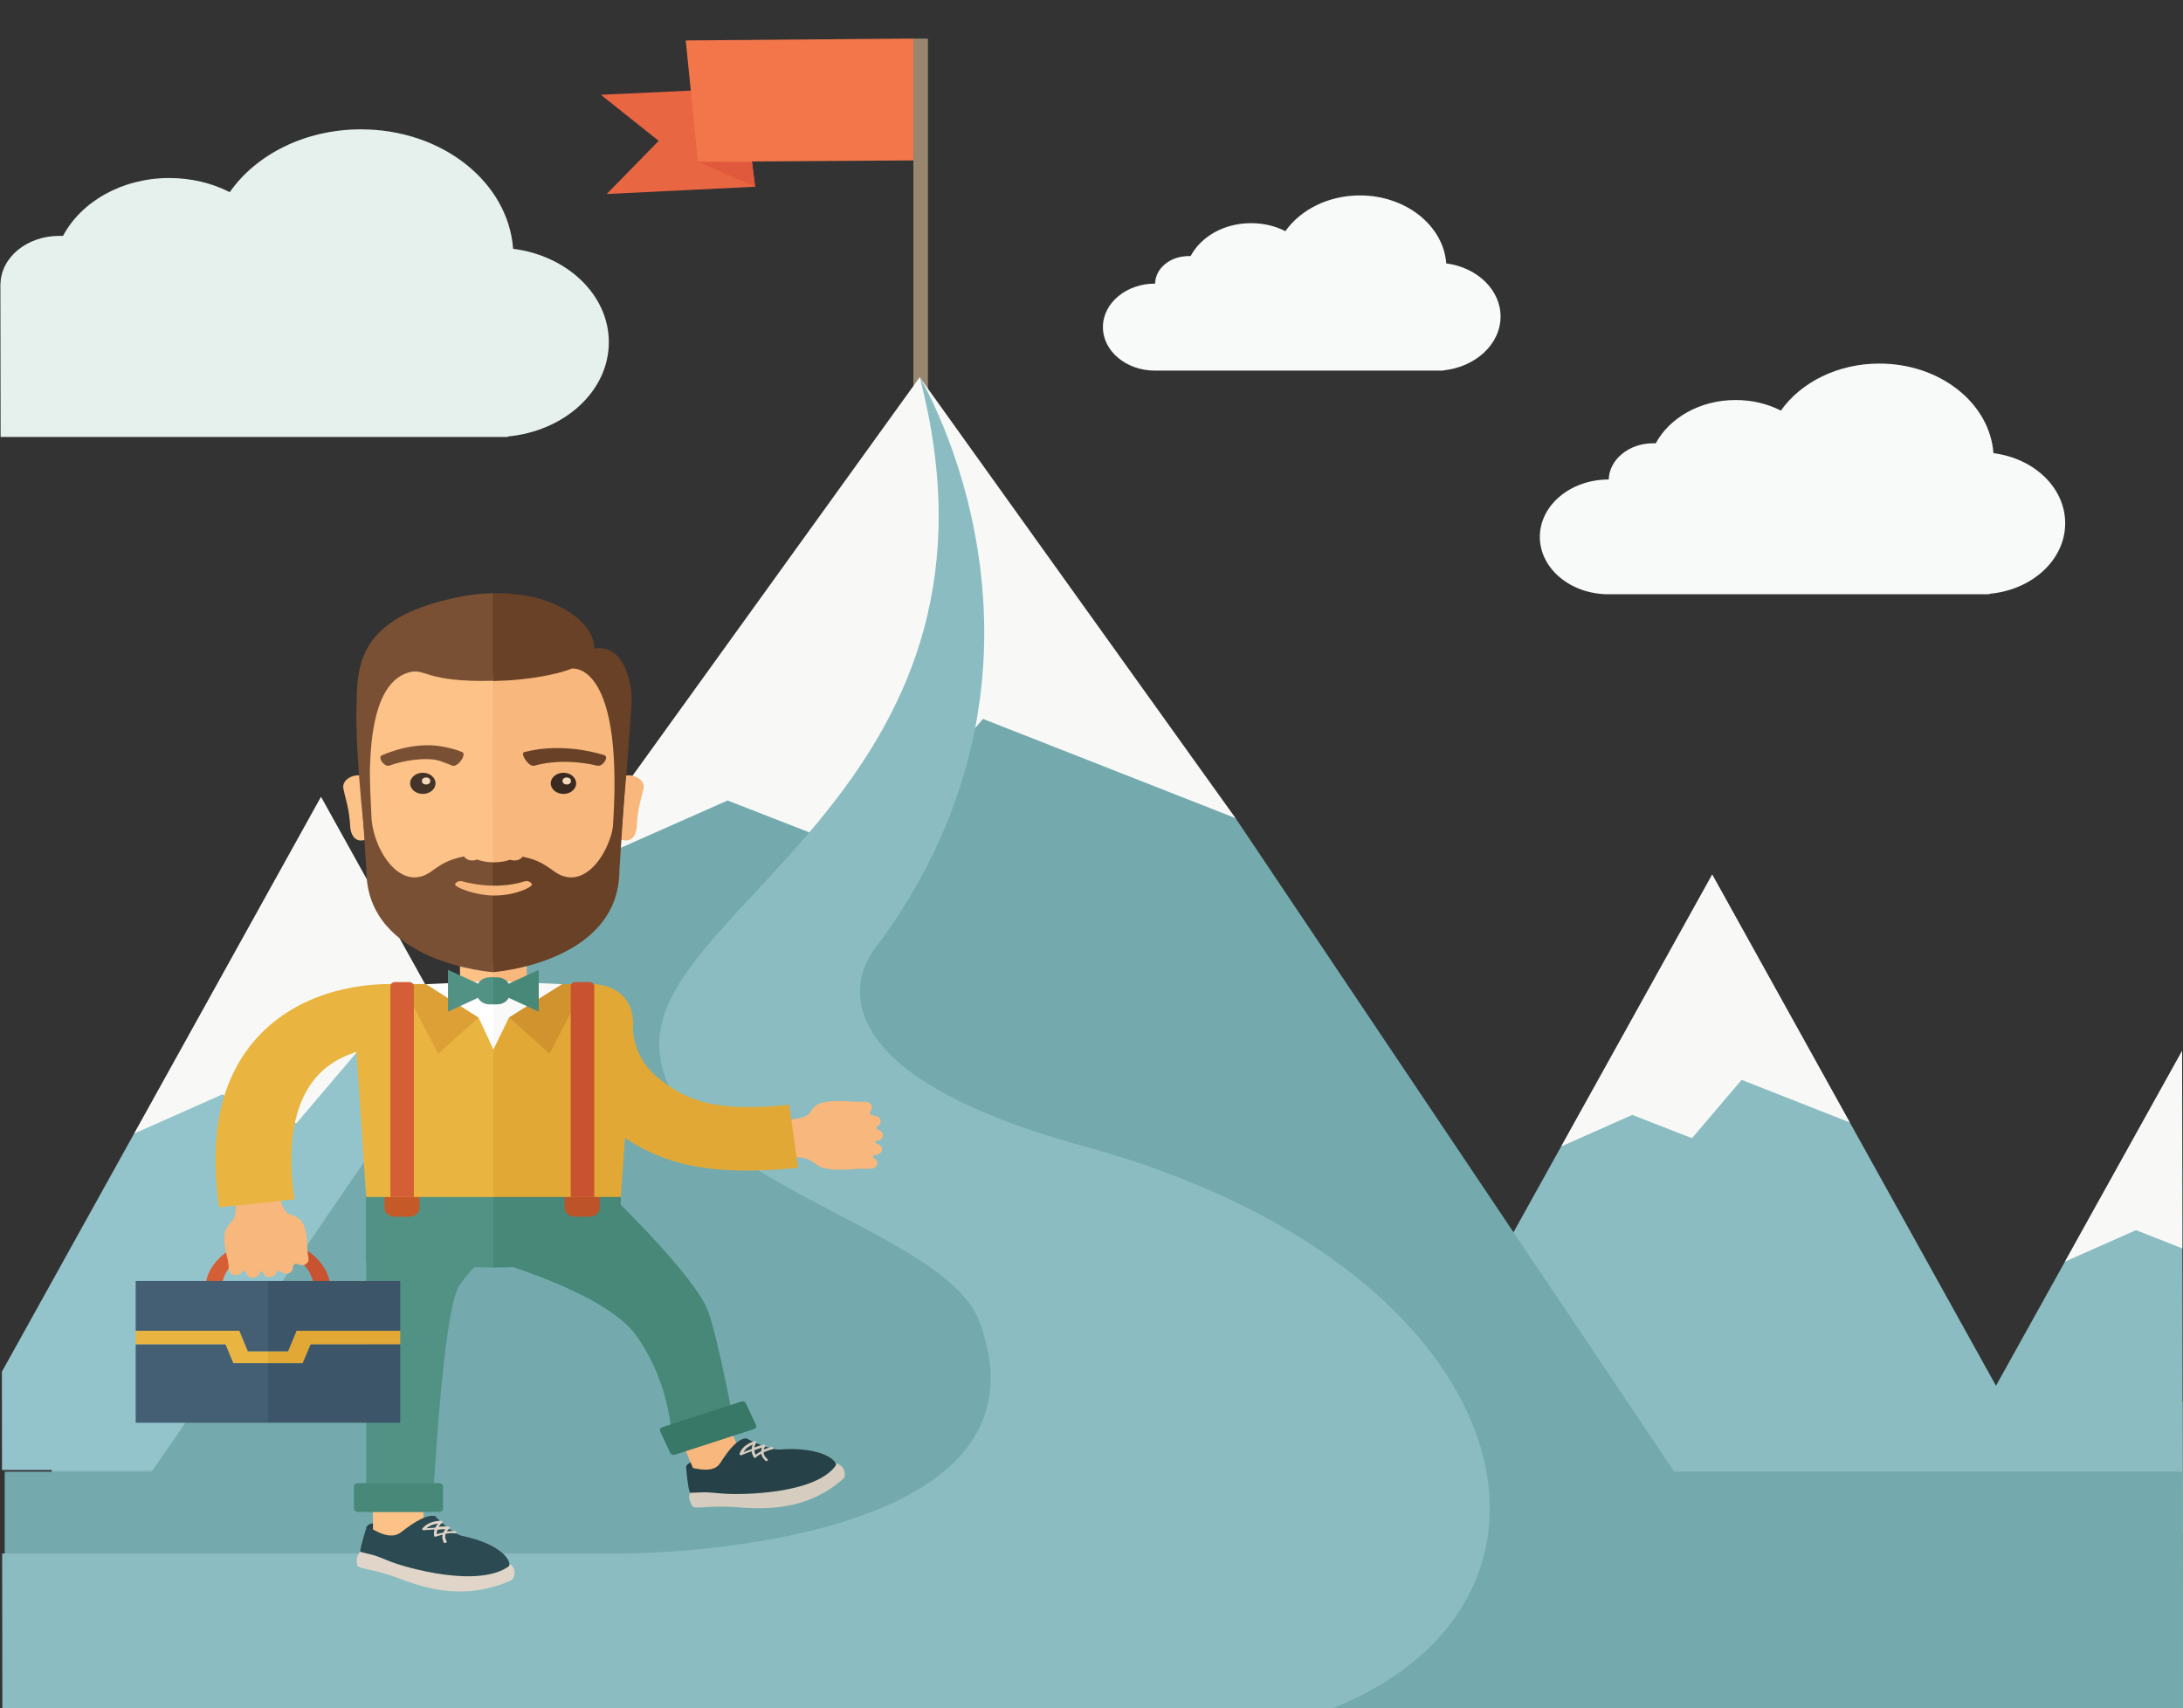 <?xml version="1.0" encoding="utf-8"?>
<!-- Generator: Adobe Illustrator 19.2.0, SVG Export Plug-In . SVG Version: 6.00 Build 0)  -->
<svg version="1.1" id="Layer_1" xmlns="http://www.w3.org/2000/svg" xmlns:xlink="http://www.w3.org/1999/xlink" x="0px" y="0px"
	 viewBox="0 0 928.3 726.4" style="enable-background:new 0 0 928.3 726.4;" xml:space="preserve">
<rect x="0" y="0" width="928.3" height="726.4" fill="#333333" stroke="none"/>
<style type="text/css">
	.st0{clip-path:url(#SVGID_2_);}
	.st1{fill-rule:evenodd;clip-rule:evenodd;fill:#8ABCC1;}
	.st2{fill-rule:evenodd;clip-rule:evenodd;fill:#F8F9F7;}
	.st3{clip-path:url(#SVGID_2_);fill:#8ABCC1;}
	.st4{clip-path:url(#SVGID_2_);fill:#74AAAD;}
	.st5{clip-path:url(#SVGID_2_);fill:#E6F1EE;}
	.st6{fill-rule:evenodd;clip-rule:evenodd;fill:#93C4CC;}
	.st7{clip-path:url(#SVGID_2_);fill:#F7FAF9;}
	.st8{fill:#E96642;}
	.st9{fill:#F3764B;}
	.st10{fill:#E1593C;}
	.st11{fill:#98866F;}
	.st12{fill-rule:evenodd;clip-rule:evenodd;fill:#74AAAD;}
	.st13{fill:#478879;}
	.st14{fill:#223B3F;}
	.st15{fill:#D6CCC0;}
	.st16{fill:#F8B77C;}
	.st17{fill:#264147;}
	.st18{fill:#E1D5C9;}
	.st19{fill:#FCC287;}
	.st20{fill:#2B4A51;}
	.st21{fill:#529285;}
	.st22{fill:#C55A28;}
	.st23{fill:#BD5328;}
	.st24{fill:#E1A836;}
	.st25{fill:#E9B540;}
	.st26{fill:#C95230;}
	.st27{fill:#D45F36;}
	.st28{fill:#3C5568;}
	.st29{fill:#445E73;}
	.st30{fill:#DCA036;}
	.st31{fill:#D0932E;}
	.st32{fill:#F9F9F9;}
	.st33{fill:#FFFFFF;}
	.st34{fill:#7A5034;}
	.st35{fill:#684127;}
	.st36{fill:#3A2A21;}
	.st37{fill:#F7D8BA;}
	.st38{fill:#443328;}
	.st39{fill:#377866;}
	.st40{clip-path:url(#SVGID_4_);fill:#D5E7E2;}
	.st41{clip-path:url(#SVGID_4_);}
	.st42{fill:#F7FAF9;}
	.st43{fill-rule:evenodd;clip-rule:evenodd;fill:#98866F;}
	.st44{fill:#8C643E;}
	.st45{fill:#724B2D;}
	.st46{fill:#7F5634;}
	.st47{fill:#344B56;}
	.st48{fill:#D65037;}
</style>
<g>
	<g>
		<defs>
			<polygon id="SVGID_1_" points="928.3,726.4 1,726.4 0,0 927.3,0 			"/>
		</defs>
		<clipPath id="SVGID_2_">
			<use xlink:href="#SVGID_1_"  style="overflow:visible;"/>
		</clipPath>
		<g class="st0">
			<polygon class="st1" points="1070.6,652 813.9,652 942.3,421 			"/>
			<polygon class="st2" points="942.3,421 878.1,536.5 908.3,523.1 933.7,533.1 954.8,508.3 1000.8,526.4 			"/>
		</g>
		<rect x="22" y="596.3" class="st3" width="927.3" height="131.9"/>
		<rect x="2" y="625.8" class="st4" width="927.3" height="102.3"/>
		<path class="st5" d="M258.9,145.5c0-20.1-17.7-36.8-40.7-39.7c-2.1-28.4-30.2-50.8-64.7-50.8c-23.8,0-44.6,10.7-55.8,26.7
			c-7.5-3.8-16.3-6-25.7-6c-20.2,0-37.5,10.1-45.2,24.6c-0.5,0-1.1,0-1.6,0c-13.7,0-24.8,9.1-25,20.5c0,0-0.1,0-0.1,0
			c-21.5,0-38.9,14.6-38.9,32.5c0,18,17.4,32.5,38.9,32.5h215.9v-0.2C240.1,183.3,258.9,166.3,258.9,145.5z"/>
		<g class="st0">
			<polygon class="st1" points="856.4,603 599.7,603 728.1,371.9 			"/>
			<polygon class="st2" points="728.1,371.9 663.9,487.5 694.1,474.1 719.5,484 740.6,459.2 786.6,477.3 			"/>
		</g>
		<g class="st0">
			<polygon class="st6" points="136.5,338.9 -22.4,625.1 295.5,625.1 			"/>
			<path class="st2" d="M203,458.6l-66.5-119.7L57.1,482l37.4-16.6l31.5,12.3l26.1-30.7l48.1,18.9C201,463.5,201.9,461,203,458.6z"
				/>
		</g>
		<path class="st7" d="M638.1,134.6c0-11.4-10-20.9-23.1-22.6c-1.2-16.1-17.2-28.9-36.7-28.9c-13.5,0-25.3,6.1-31.7,15.2
			c-4.3-2.2-9.3-3.4-14.6-3.4c-11.5,0-21.3,5.7-25.7,14c-0.3,0-0.6,0-0.9,0c-7.8,0-14.1,5.2-14.2,11.7c0,0,0,0-0.1,0
			c-12.2,0-22.1,8.3-22.1,18.5c0,10.2,9.9,18.5,22.1,18.5h122.7v-0.1C627.4,156.1,638.1,146.4,638.1,134.6z"/>
		<path class="st7" d="M878.2,222.5c0-15.1-13.2-27.6-30.5-29.8c-1.6-21.3-22.7-38.1-48.5-38.1c-17.8,0-33.4,8-41.9,20
			c-5.6-2.9-12.2-4.5-19.3-4.5c-15.1,0-28.1,7.6-33.9,18.4c-0.4,0-0.8,0-1.2,0c-10.2,0-18.6,6.9-18.8,15.4c0,0-0.1,0-0.1,0
			c-16.1,0-29.2,10.9-29.2,24.4c0,13.5,13.1,24.4,29.2,24.4H846v-0.2C864.1,250.9,878.2,238.1,878.2,222.5z"/>
		<g class="st0">
			<g>
				<g>
					<polygon class="st8" points="321.1,79.4 258,82.5 280.1,59.9 255.5,40.3 315.8,37.5 					"/>
					<path class="st9" d="M388.6,16.4c0,0.2,0.1,0.4,0.1,0.6c1,8.4,0.4,50.4,0.6,51.2l-92.5,0.6l-5.2-51.6L388.6,16.4z"/>
					<polygon class="st10" points="321.1,79.4 296.8,68.8 319.8,69 					"/>
				</g>
				<rect x="388.4" y="16.4" class="st11" width="6.2" height="161.1"/>
			</g>
			<g>
				<polygon class="st12" points="716.9,633.2 57.8,635.6 238.9,371.6 441.8,241.2 525.4,347.9 				"/>
				<polygon class="st2" points="391.1,160.4 238.9,371.6 238.9,371.6 309.4,340.4 368.7,363.5 418,305.7 525.4,347.9 				"/>
			</g>
		</g>
		<path class="st3" d="M-197.9,660.6h463.6c0,0,187.8-0.1,150.7-98.8c-15.4-41-139.1-61.1-136-119.9
			c3.1-58.7,154.9-112.4,110.7-281.5c0,0,73.2,120.9-19.5,243.6c0,0-40.2,48,89.6,83.5c211.4,57.9,228.7,232.4,49.5,252.3h-708.6
			V660.6z"/>
	</g>
	<g>
		<g>
			<path class="st13" d="M285.6,613.9l26.2-10.1c0,0-6.2-33.4-10.6-46c-5.1-14.6-40.8-49-40.8-49l-49.7,27.7
				c0,0,47.1,13.3,59.9,31.5C286.6,590.7,285.6,613.9,285.6,613.9z"/>
		</g>
		<g>
			<g>
				<path class="st14" d="M291.8,624.4c0,0-1-2.5,5.4-3.5c6.4-1,10.6-1.3,12.7-2.3c2.1-1,4.4,4.4,4.1,4.7c-0.3,0.3-9.2,4.1-9.9,4.1
					C303.4,627.4,291.8,624.4,291.8,624.4z"/>
			</g>
			<g>
				<path class="st15" d="M293.9,633.8c0,0-2.2,2.5,0.6,6.7c1.1,1.5,6.5-0.6,19.9,0.5c13.4,1.1,30.3,0.4,44.3-12.3
					c1.5-1.3,0.3-7.7-6.1-6.4C346.3,623.7,293.9,633.8,293.9,633.8z"/>
			</g>
			<g>
				<path class="st16" d="M316.6,622c0.5,1.2-0.4,2.5-2.1,3l-14.4,4.2c-1.6,0.5-3.4-0.1-3.9-1.3l-6.9-16.4c-0.5-1.2,0.4-2.5,2.1-3
					l14.4-4.2c1.6-0.5,3.4,0.1,3.9,1.3L316.6,622z"/>
			</g>
			<g>
				<path class="st17" d="M291.8,624.4c0,0,0.7,8.6,1.6,10.4c7.9-0.3,5.4-0.4,13.6,0.3c8.2,0.7,39.7,0.3,48.4-11.9
					c1-1.7-5.6-8.3-24.4-6.8c-3.8-0.1-10.7-3.1-13.6-4.8c-3.6,0.2-7.2,4.4-11.1,10.5C302.5,628.2,291.2,622.3,291.8,624.4z"/>
			</g>
			<g>
				<path class="st15" d="M325.6,621.2c0,0-1.5-1.1-1.9-3c-0.8,0.4-1.6,0.9-2.3,1.6c-0.1,0.1-0.3,0.2-0.5,0.1
					c-0.2,0-0.3-0.1-0.4-0.3c-0.5-0.8-0.8-1.7-0.9-2.5c-0.2,0.1-0.3,0.1-0.5,0.2c-1.1,0.4-2.4,0.9-3.8,1.5c-0.2,0.1-0.4,0-0.6-0.1
					c-0.2-0.1-0.2-0.3-0.2-0.5c1.2-4,6.2-5.3,6.4-5.4c0.2-0.1,0.5,0,0.6,0.1c0.1,0.1,0.2,0.4,0.1,0.5c-0.4,0.7-0.7,1.4-0.8,2.1
					c1.7-0.6,2.9-1,4-1.2c0.2,0,0.4,0,0.6,0.2c0.1,0.1,0.1,0.3,0,0.5c-0.3,0.5-0.5,1-0.6,1.4c1.8-0.8,3.3-1,3.4-1.1
					c0.3-0.1,0.6,0.1,0.7,0.4c0.1,0.3-0.1,0.5-0.4,0.6c0,0-1.7,0.3-3.8,1.3c0.1,1.7,1.5,2.7,1.6,2.8c0.2,0.2,0.3,0.5,0.1,0.7
					c-0.1,0.1-0.2,0.1-0.2,0.1C326,621.4,325.8,621.4,325.6,621.2z M324,615.6c-0.9,0.2-1.9,0.6-3.2,1.1c0,0.6,0.2,1.3,0.5,1.9
					c0.8-0.6,1.6-1.1,2.4-1.5C323.7,616.7,323.8,616.2,324,615.6z M320.1,614.3c-1.2,0.5-3,1.5-3.9,3.2c0.9-0.4,1.8-0.7,2.6-1
					c0.3-0.1,0.6-0.2,0.9-0.4C319.7,615.5,319.8,614.9,320.1,614.3z"/>
			</g>
		</g>
		<g>
			<g>
				<g>
					<path class="st17" d="M155.8,649.7c0,0,0.1-2.7,6.5-1.9c6.4,0.8,10.5,1.7,12.9,1.4c2.4-0.3,2.4,5.3,2,5.6
						c-0.4,0.2-10.3,1.4-10.9,1.2C165.6,655.7,155.8,649.7,155.8,649.7z"/>
				</g>
				<g>
					<path class="st18" d="M154,659.1c0,0-3.1,1.8-2.1,6.5c0.5,1.7,6.4,1.2,18.6,5.9c12.2,4.7,28.5,8.7,46.7,0.6
						c1.9-0.8,3.4-7.2-3.2-7.7C207.4,664,154,659.1,154,659.1z"/>
				</g>
				<g>
					<path class="st19" d="M180.1,654.2c0,1.3-1.4,2.3-3.1,2.3h-15.3c-1.7,0-3.1-1-3.1-2.3v-17.4c0-1.2,1.4-2.3,3.1-2.3H177
						c1.7,0,3.1,1,3.1,2.3V654.2z"/>
				</g>
				<g>
					<path class="st20" d="M155.8,649.7c0,0-2.7,8.3-2.6,10.2c7.6,1.9,5.3,1.1,12.7,4.1c7.5,2.9,37.4,11.3,50.4,2.1
						c1.6-1.4-2-9.4-20.3-13.1c-3.5-1.2-8.9-5.9-10.9-8.3c-3.5-0.8-8.6,2.2-14.6,6.9C164.3,656.2,156,647.5,155.8,649.7z"/>
				</g>
			</g>
			<g>
				<path class="st18" d="M188.8,656c0,0-1-1.5-0.6-3.4c-0.9,0.2-1.8,0.5-2.8,0.8c-0.2,0.1-0.4,0.1-0.5,0c-0.2-0.1-0.3-0.2-0.3-0.4
					c-0.1-0.9-0.1-1.8,0.2-2.6c-0.2,0-0.3,0-0.5,0c-1.2,0.1-2.6,0.2-4.2,0.3c-0.2,0-0.4-0.1-0.5-0.2c-0.1-0.2-0.1-0.4,0-0.5
					c2.8-3.5,7.9-3.3,8.1-3.3c0.2,0,0.4,0.1,0.5,0.3c0.1,0.2,0,0.4-0.1,0.5c-0.7,0.6-1.2,1.1-1.6,1.7c1.8-0.1,3.2-0.2,4.3,0
					c0.2,0,0.4,0.2,0.5,0.3c0.1,0.2,0,0.4-0.2,0.5c-0.5,0.4-0.9,0.8-1.1,1.2c2-0.2,3.5-0.1,3.6-0.1c0.3,0,0.5,0.3,0.5,0.5
					c0,0.3-0.3,0.5-0.6,0.4c0,0-1.8-0.2-4,0.2c-0.6,1.7,0.3,3,0.4,3.1c0.2,0.2,0.1,0.5-0.2,0.7c-0.1,0-0.2,0.1-0.3,0.1
					C189.1,656.2,188.9,656.2,188.8,656z M189.5,650.3c-0.9,0-2.1,0-3.5,0.2c-0.2,0.6-0.3,1.2-0.3,1.9c1-0.3,1.9-0.6,2.9-0.7
					C188.7,651.2,189,650.7,189.5,650.3z M186.3,647.9c-1.3,0.1-3.4,0.6-5,2c1-0.1,2-0.2,2.8-0.2c0.4,0,0.7-0.1,1-0.1
					C185.4,649,185.8,648.4,186.3,647.9z"/>
			</g>
		</g>
		<g>
			<g>
				<path class="st21" d="M183.9,642.9h-28.2v-109l47.5,3.8c0,0-2.2,1-7.7,8.7C188,556.8,183.9,642.9,183.9,642.9z"/>
			</g>
			<g>
				<g>
					<path class="st21" d="M155.6,499.1v37.3c0,0,40.6,2.6,54.2,2.6l1.5-16.3l-1.5-23.6H155.6z"/>
				</g>
				<g>
					<path class="st13" d="M209.8,499.1V539c13.5,0,54.2-2.6,54.2-2.6v-37.3H209.8z"/>
				</g>
			</g>
		</g>
		<g>
			<path class="st13" d="M188.4,641.6c0,0.7-0.7,1.3-1.5,1.3h-34.9c-0.8,0-1.5-0.6-1.5-1.3V632c0-0.7,0.7-1.3,1.5-1.3h34.9
				c0.8,0,1.5,0.6,1.5,1.3V641.6z"/>
		</g>
		<g>
			<path class="st22" d="M178.4,513.7c0,2.1-2,3.7-4.5,3.7h-5.9c-2.5,0-4.5-1.7-4.5-3.7v-4.9c0-2.1,2-3.7,4.5-3.7h5.9
				c2.5,0,4.5,1.7,4.5,3.7V513.7z"/>
		</g>
		<g>
			<path class="st23" d="M255,513.7c0,2.1-2,3.7-4.5,3.7h-5.9c-2.5,0-4.5-1.7-4.5-3.7v-4.9c0-2.1,2-3.7,4.5-3.7h5.9
				c2.5,0,4.5,1.7,4.5,3.7V513.7z"/>
		</g>
		<g>
			<polygon class="st24" points="122.5,574.6 114,574.6 114,579.7 128.7,579.7 132.1,571.7 170.2,571.7 170.2,565.9 126.1,565.9 			
				"/>
			<polygon class="st25" points="99.2,579.7 114,579.7 114,574.6 105.4,574.6 101.8,565.9 57.7,565.9 57.7,571.7 95.9,571.7 			"/>
			<path class="st26" d="M133.2,545.2h7c-1.8-10.6-14.5-18.7-26.3-18.7l-1.7,2.4l1.7,2.8C123.5,531.7,131.4,537.1,133.2,545.2z"/>
			<path class="st27" d="M113.9,526.5c-11.7,0-24.5,8.1-26.3,18.7c0.2,0,3.4,0,3.6,0h3.4c1.8-8.1,9.7-13.5,19.3-13.5c0,0,0,0,0,0
				L113.9,526.5C113.9,526.5,113.9,526.5,113.9,526.5z"/>
			<polygon class="st28" points="114,544.7 112.3,552.1 114,574.6 122.5,574.6 126.1,565.9 170.2,565.9 170.2,552.1 170.2,544.7 			
				"/>
			<polygon class="st29" points="57.7,544.7 57.7,552.1 57.7,565.9 101.8,565.9 105.4,574.6 114,574.6 114,552.1 114,544.7 			"/>
			<polygon class="st28" points="132.1,571.7 128.7,579.7 114,579.7 112.3,583.9 114,605 170.2,605 170.2,583.9 170.2,571.7 			"/>
			<polygon class="st29" points="99.2,579.7 95.9,571.7 57.7,571.7 57.7,583.9 57.7,605 114,605 114,583.9 114,579.7 			"/>
		</g>
		<g>
			<polygon class="st16" points="224,403.1 209.8,403.1 208.3,411.1 209.8,419.2 224,419.2 			"/>
			<rect x="195.6" y="403.1" class="st19" width="14.2" height="16"/>
		</g>
		<g>
			<g>
				<g>
					<path class="st16" d="M365,497l5.2,0c1.6,0,2.9-1.1,2.9-2.4c0-1-0.7-1.8-1.7-2.2c0,0,0,0,0,0c-0.7-1.2,0.8-1.3,0.8-1.3
						c1.6,0,2.9-1.1,2.9-2.4c0-1.2-1.1-2.2-2.5-2.4c0,0,0,0,0,0c-1-0.9,0.4-1.2,0.4-1.2s0,0,0,0c1.4-0.2,2.5-1.1,2.5-2.4
						c0-1.1-0.9-2-2.1-2.3c0,0,0,0,0,0c-1.4-0.7-0.2-1.6-0.2-1.6l0,0c0.8-0.4,1.3-1.2,1.3-2c0-1.3-1.3-2.4-2.9-2.4
						c-2.7-0.3-1.4-2-1.4-2s0,0,0,0c0.4-0.4,0.6-0.9,0.6-1.5c0-1.3-1.3-2.4-2.9-2.4l-4.9,0c-19-1.6-16.4,3.5-19.7,5.7
						c-3.3,2.2-12.2,2.1-12.2,2.1s0,12.3,0,15.7c14-0.3,12.5,1.2,17.4,4C352.2,498,360.7,497.4,365,497z"/>
				</g>
				<g>
					<path class="st24" d="M339.4,496.6c-41,4-61-2.3-81-18c-21.7-17.1-22-39.3-21.6-45.7l32.3,1.5c-0.2,3.5-0.1,15.5,11.4,24.5
						c12.5,9.8,24.5,13.9,55.1,10.9L339.4,496.6z"/>
				</g>
			</g>
			<g>
				<path class="st16" d="M96.9,535.8l0.5,4.3c0.2,1.3,1.6,2.3,3.2,2.1c1.1-0.1,2.1-0.7,2.4-1.6c0,0,0,0,0,0
					c1.4-0.7,1.7,0.6,1.7,0.6c0.2,1.3,1.6,2.3,3.2,2.1c1.4-0.1,2.5-1.1,2.6-2.3c0,0,0,0,0,0c0.9-0.9,1.4,0.2,1.4,0.2s0,0,0,0
					c0.3,1.2,1.6,2,3.1,1.8c1.3-0.1,2.3-1,2.5-2c0,0,0,0,0,0c0.7-1.2,1.9-0.3,1.9-0.3l0,0c0.6,0.6,1.5,1,2.5,0.9
					c1.6-0.1,2.7-1.3,2.6-2.6c0.1-2.3,2.3-1.4,2.3-1.4s0,0,0,0c0.5,0.3,1.2,0.4,1.8,0.4c1.6-0.1,2.7-1.3,2.6-2.6l-0.5-4
					c0-15.9-5.8-13.3-8.7-15.8c-3-2.6-3.7-9.9-3.7-9.9s-14.7,1.2-18.8,1.6c1.8,11.6-0.2,10.5-3.1,14.8
					C94.3,525.3,95.9,532.3,96.9,535.8z"/>
			</g>
			<g>
				<path class="st25" d="M93.2,513.4c-5-34.1,2-59.9,20.7-76.7c20.4-18.2,47-18.5,54.7-18.2l-1.7,26.9c-4.2-0.2-18.5,0-29.4,9.6
					c-11.8,10.5-16,29.5-12.3,55L93.2,513.4z"/>
			</g>
			<g>
				<g>
					<path class="st25" d="M168.2,418.5c-9.6,0-17.4,6-17.4,16.5l4.9,74h54.5l1.5-40.6l-1.5-49.9H168.2z"/>
				</g>
				<g>
					<path class="st24" d="M269.2,435c0-10.5-7.8-16.5-17.4-16.5h-42V509H264L269.2,435z"/>
				</g>
			</g>
			<g>
				<polygon class="st30" points="186.3,448.1 203.5,432.7 181.2,418.5 171,418.5 				"/>
			</g>
			<g>
				<polygon class="st31" points="233.7,448.1 216.5,432.6 239.1,418.5 249,418.5 				"/>
			</g>
			<g>
				<polygon class="st32" points="209.8,417.2 208.3,429.5 209.8,446.2 209.8,446.3 216.5,432.6 239,418.5 				"/>
				<polygon class="st33" points="181.2,418.5 203.5,432.7 209.8,446.2 209.8,417.2 				"/>
			</g>
		</g>
		<g>
			<path class="st27" d="M176,509v-89.7c0-0.9-0.9-1.7-2-1.7h-6c-1.1,0-2,0.8-2,1.7V509H176z"/>
		</g>
		<g>
			<path class="st26" d="M252.7,509v-89.7c0-0.9-0.9-1.7-2-1.7h-6c-1.1,0-2,0.8-2,1.7V509H252.7z"/>
		</g>
		<g>
			<g>
				<g>
					<polygon class="st13" points="229.1,412.4 209.8,421.3 229.1,430.2 					"/>
				</g>
				<g>
					<polygon class="st21" points="190.5,412.4 209.8,421.3 190.5,430.2 					"/>
				</g>
			</g>
			<g>
				<path class="st21" d="M208.2,415.6c-2.9,0-5.3,2-5.3,4.4v2.7c0,2.4,2.4,4.4,5.3,4.4h1.6l1.5-5.8l-1.5-5.8H208.2z"/>
				<path class="st13" d="M211.4,415.6h-1.6v11.5h1.6c2.9,0,5.3-2,5.3-4.4V420C216.7,417.5,214.3,415.6,211.4,415.6z"/>
			</g>
		</g>
		<g>
			<g>
				<path class="st16" d="M270.8,351.2c-0.1,2.9-1.4,6.4-4.9,6.2l0,0c-3.5-0.2-6.1-2.6-5.9-5.5l1.2-17.3c0.2-2.9,3.2-5.1,6.6-4.9
					l0,0c3.5,0.2,6.4,2.7,5.9,5.5C272.9,339.2,271.1,343.4,270.8,351.2z"/>
				<path class="st19" d="M148.9,351.2c0.1,2.9,1.4,6.4,4.9,6.2l0,0c3.5-0.2,6.1-2.6,5.9-5.5l-1.2-17.3c-0.2-2.9-3.2-5.1-6.6-4.9
					l0,0c-3.5,0.2-6.4,2.7-5.9,5.5C146.7,339.2,148.5,343.4,148.9,351.2z"/>
				<g>
					<path class="st19" d="M263.7,361.6c0,13.7-10.3,24.8-26.7,24.8h-54.2c-16.4,0-26.7-11.1-26.7-24.8l-3-57.6
						c0-13.7,10.3-24.8,26.7-24.8h60.2c16.4,0,26.7,11.1,26.7,24.8L263.7,361.6z"/>
					<g>
						<path class="st16" d="M239.7,279.2h-30.1v107.1h27.1c16.4,0,26.7-11.1,26.7-24.8l3-57.6C266.4,290.3,256.1,279.2,239.7,279.2z
							"/>
					</g>
				</g>
				<g>
					<path class="st34" d="M183.2,370.7c-13.2,9.3-25.3-10.4-25.3-24.8l-1.9-41c-1.2,2.8-4.4-7.1-4.4-0.2l4.2,65.3
						c0,39.6,53.8,43.4,53.8,43.4l1.5-27.6l-1.5-22.6C193.3,363.3,188.8,366.7,183.2,370.7z"/>
				</g>
				<g>
					<path class="st35" d="M235.9,370.7c13.2,9.3,25.4-10.4,25.4-24.8l1.8-41.2c1.2,2.8,4.8-10.5,4.8-3.6l-4.5,68.9
						c0,39.6-53.8,43.4-53.8,43.4v-50.1C225.9,363.3,230.3,366.7,235.9,370.7z"/>
				</g>
				<g>
					<path class="st16" d="M210.3,380.8c-8.6,0-17.3-3.7-16.8-4.8c0.5-1.1,1.9-1.6,3.2-1.2l0,0c0.1,0,13.4,4.1,26.3,0
						c1.3-0.4,2.7,0.1,3.2,1.2C226.6,377.1,219.3,380.8,210.3,380.8z"/>
				</g>
				<g>
					<path class="st35" d="M227.2,325.6c13.3-3.7,26.7,0,26.8,0c2.3,0.6,5.2-3.9,2.9-4.5c-0.7-0.2-16.9-5.7-33.9-1.3
						C220.9,320.3,224.9,326.3,227.2,325.6z"/>
				</g>
				<g>
					<ellipse class="st36" cx="239.6" cy="333.1" rx="5.4" ry="4.5"/>
					<ellipse class="st37" cx="241" cy="332.1" rx="1.8" ry="1.5"/>
				</g>
				<g>
					<path class="st34" d="M192.4,325.6c-2.9-1-5.7-2.8-10.7-2.8c-9-0.1-16.1,2.8-16.2,2.8c-2.3,0.6-5.2-3.9-2.9-4.5
						c0.5-0.1,8.5-4.1,19-4.2c4.6-0.1,10.9,1.2,14.9,2.9C198.7,320.6,194.7,326.4,192.4,325.6z"/>
				</g>
				<g>
					<path class="st19" d="M198.8,361.7c0,2.7,5,4.9,11,5l-0.3-55.1C205.6,315.8,198.8,361.7,198.8,361.7z"/>
					<path class="st16" d="M215.5,330.4c-2.4-11.8-4.2-17.5-5.9-18.8v55.1c0.1,0,0.2,0,0.3,0c6.1,0,11-2.2,11-5
						C220.9,361.7,218.8,346.6,215.5,330.4z"/>
				</g>
				<ellipse class="st19" cx="200.8" cy="363.4" rx="3.6" ry="2.5"/>
				<ellipse class="st16" cx="218.8" cy="363.4" rx="3.6" ry="2.5"/>
				<g>
					<ellipse class="st38" cx="179.8" cy="333.1" rx="5.4" ry="4.5"/>
					<ellipse class="st37" cx="181.2" cy="332.1" rx="1.8" ry="1.5"/>
				</g>
			</g>
			<g>
				<path class="st35" d="M252.6,275.8c0.9-9.2-14.4-24.3-43-23.5l-1.5,19.5l1.5,17.8c2.2-0.1,4.6-0.2,7.2-0.3
					c18.5-1.4,26.3-5,26.3-5s23.3-3.8,17.2,71.8c3.4-6,3.5,3.2,3.5,3.2s4.7-54.1,4.8-61.4C268.7,289.9,265.2,273.7,252.6,275.8z"/>
				<path class="st34" d="M191.3,254.7c-41.8,9.6-39.5,31.3-39.7,50.3c-0.2,19.1,3.8,53.5,3.8,53.5s1.5-15.1,2.1-11.9
					c-0.3-15.4-2.8-55.5,16.5-60.7c7.1-1.9,6.7,4.3,35.6,3.6v-37.3C204,252.4,197.9,253.1,191.3,254.7z"/>
			</g>
		</g>
		<path class="st39" d="M321.5,606c0.3,0.7-0.1,1.4-0.9,1.7L287,618.6c-0.8,0.3-1.7-0.1-2-0.8l-4.3-9.2c-0.3-0.7,0.1-1.4,0.9-1.7
			l33.6-10.9c0.8-0.3,1.7,0.1,2,0.8L321.5,606z"/>
	</g>
</g>
<g>
	<g>
		<defs>
			<rect id="SVGID_3_" x="1" y="-1572.7" width="926.3" height="1200"/>
		</defs>
		<clipPath id="SVGID_4_">
			<use xlink:href="#SVGID_3_"  style="overflow:visible;"/>
		</clipPath>
		<rect x="0.5" y="-1572.7" class="st40" width="926.3" height="1200"/>
		<g class="st41">
			<ellipse class="st42" cx="642.5" cy="-1068.2" rx="56.2" ry="56.2"/>
			<ellipse class="st42" cx="560.6" cy="-1018.9" rx="44.2" ry="44.3"/>
			<ellipse class="st42" cx="800.5" cy="-1029.3" rx="54.6" ry="54.7"/>
			<ellipse class="st42" cx="735.3" cy="-1078.7" rx="73.7" ry="73.8"/>
			<rect x="560.6" y="-1033.3" class="st42" width="245.6" height="58.6"/>
			<ellipse class="st42" cx="589.2" cy="-1062.5" rx="28.5" ry="28.5"/>
		</g>
		<g class="st41">
			<ellipse class="st42" cx="127.1" cy="-1157.9" rx="37" ry="37"/>
			<ellipse class="st42" cx="73.2" cy="-1125.4" rx="29.1" ry="29.1"/>
			<ellipse class="st42" cx="231.2" cy="-1132.3" rx="36" ry="36"/>
			<ellipse class="st42" cx="188.2" cy="-1164.8" rx="48.5" ry="48.6"/>
			<rect x="73.2" y="-1134.9" class="st42" width="161.7" height="38.6"/>
			<ellipse class="st42" cx="92.1" cy="-1154.1" rx="18.8" ry="18.8"/>
		</g>
		<g class="st41">
			<polygon class="st6" points="312.5,-131.9 -147.2,-131.9 82.6,-627 			"/>
			<polygon class="st2" points="82.6,-627 -32.3,-379.4 21.8,-408.1 67.3,-386.8 105.2,-439.9 187.5,-401.1 			"/>
		</g>
		<g class="st41">
			<polygon class="st6" points="749.2,-809.9 464.4,-196.6 1033.9,-196.6 			"/>
			<path class="st2" d="M868.2-553.4L749.2-809.9L606.8-503.2l67-35.5l56.4,26.3l46.8-65.7l86.2,40.6
				C864.6-542.9,866.3-548.2,868.2-553.4z"/>
		</g>
		<g class="st41">
			<polygon class="st12" points="868.8,-57.9 -61.4,-53.9 194.1,-499.6 480.5,-719.6 598.5,-539.5 			"/>
			<polygon class="st2" points="409,-856.1 194.1,-499.6 194.1,-499.6 293.7,-552.3 377.4,-513.2 447,-610.8 598.5,-539.5 			"/>
		</g>
	</g>
	<g>
		<g>
			<polygon class="st8" points="127.4,-885.4 50.5,-867.8 72.1,-905.5 37,-929.3 110.6,-945.9 			"/>
			<path class="st9" d="M159.9-986.1c0.1,0.3,0.2,0.5,0.3,0.8c3.3,12.2,13,74.2,13.3,75.3l-78.7,14.1l-19.2-74.9L159.9-986.1z"/>
			<polygon class="st10" points="127.4,-885.4 94.8,-895.9 123.3,-900.4 			"/>
		</g>
		
			<rect x="197" y="-994.4" transform="matrix(0.985 -0.171 0.171 0.985 131.265 23.369)" class="st43" width="7.9" height="491.6"/>
	</g>
	<g>
		<path class="st16" d="M486-985.5l-0.3-7c-0.1-1.7-1.5-3-3.1-2.9c-0.9,0-1.7,0.5-2.3,1.2c0,0,0,0,0,0c-2.3,1.2-3.5-0.9-3.5-0.9
			s0,0,0,0c-0.6-0.9-1.6-1.5-2.7-1.5c-1.1,0-2.1,0.7-2.6,1.6c0,0,0,0,0,0c-2.9,0.3-1.6-7.8-1.6-8l2.4-12.5c0.4-1.6-0.5-3.3-2.1-3.7
			c-1.6-0.4-3.3,0.5-3.7,2.1l-0.7,3.8l0,0c-1.3,6.3-3.6,13.2-4.9,16.8c-1.5-3.2-4.2-8.9-5.7-12.6l-2.7-6.8c-0.7-1.5-2.4-2.2-4-1.6
			c-1.5,0.7-2.2,2.4-1.6,4l4.7,12c0.4,1.2,0.8,2.5,1.1,3.8c0.1,0.4,0.1,0.9,0.2,1.3c0.7,3.3,0.3,5.6-0.2,7.1
			c-0.3,0.3-0.5,0.6-0.8,0.9c-0.7,1-1.1,2.4-0.9,4.3c1.7,16.4,5.8,16.8,9,20.3c3.2,3.5,3,18.5,3,18.5l19.3-0.8c0,0,0.2-1.8-0.4-11.3
			c-0.6-9.6,0.7-9.5,3.3-13.8C487.2-974.6,486.5-981.9,486-985.5z"/>
		<g>
			<path class="st16" d="M185.9-794.6l-5.4,0.4c-1.7,0.1-3.1-1.1-3.2-2.8c-0.1-1.2,0.6-2.3,1.5-2.8c0,0,0,0,0,0c0.6-1.6-1-1.6-1-1.6
				c-1.7,0.1-3.1-1.1-3.2-2.8c-0.1-1.5,0.9-2.8,2.4-3.2v0c1-1.2-0.5-1.4-0.5-1.4s0,0,0,0c-1.5-0.1-2.7-1.2-2.9-2.8
				c-0.1-1.4,0.8-2.6,2-3.1c0,0,0,0,0,0c1.4-1,0-2,0-2l0,0c-0.9-0.5-1.5-1.4-1.6-2.4c-0.1-1.7,1.1-3.1,2.8-3.2
				c2.8-0.6,1.3-2.7,1.3-2.7s0,0,0,0c-0.4-0.5-0.7-1.1-0.8-1.8c-0.1-1.7,1.1-3.1,2.8-3.2l5.1-0.4c19.8-3.4,17.5,3.1,21.2,5.6
				c3.7,2.5,13,1.7,13,1.7s1.1,15.5,1.4,19.8c-14.7,0.7-13,2.5-17.8,6.4C199.5-794.2,190.4-794.3,185.9-794.6z"/>
		</g>
		<g>
			<path class="st9" d="M231.8-797.3c-8.1,0.6-15.2,0.1-20.8-1.1l6.6-29.6c10.3,2.3,53.6,4.4,78.4-49c5-10.8,15.1-11.3,15.1-11.3
				l17.4,11.5C307.7-818.7,262.9-799.7,231.8-797.3z"/>
		</g>
		<g>
			<g>
				<path class="st44" d="M442.9-673.3c0,0-0.7-2.9,5.4-3.5c6-0.6,10-0.6,12.1-1.6c2.1-0.9,3.7,5.3,3.4,5.6
					c-0.3,0.3-8.9,3.9-9.6,3.8C453.5-669.1,442.9-673.3,442.9-673.3z"/>
			</g>
			<g>
				<path class="st15" d="M444-662.6c0,0-2.3,2.7,0,7.6c0.9,1.7,6.1-0.2,18.5,2.1c12.4,2.3,28.3,2.8,42.5-10.3
					c1.5-1.3,1-8.6-5.1-7.6C493.8-669.9,444-662.6,444-662.6z"/>
			</g>
			<g>
				<path class="st16" d="M466.3-674.1c0.4,1.4-0.6,2.8-2.2,3.2l-13.8,3.6c-1.6,0.4-3.1-0.4-3.5-1.7l-4.9-18.9
					c-0.4-1.4,0.6-2.8,2.2-3.2l13.8-3.6c1.6-0.4,3.1,0.4,3.5,1.7L466.3-674.1z"/>
			</g>
			<g>
				<path class="st45" d="M442.9-673.3c0,0-0.1,9.7,0.5,11.7c7.4,0.3,5.1,0,12.7,1.4c7.6,1.4,37.1,3.4,46.3-9.6
					c1.1-1.9-4.5-9.8-22.1-9.5c-3.5-0.4-9.7-4.3-12.3-6.5c-3.4-0.1-7.1,4.4-11.3,10.9C452.5-668.2,442.5-675.8,442.9-673.3z"/>
			</g>
			<g>
				<path class="st15" d="M474.4-674.5c0,0-1.3-1.4-1.5-3.5c-0.8,0.4-1.5,0.9-2.3,1.6c-0.1,0.1-0.3,0.2-0.5,0.1
					c-0.2,0-0.3-0.2-0.4-0.3c-0.4-1-0.6-1.9-0.6-2.9c-0.1,0.1-0.3,0.1-0.4,0.2c-1.1,0.4-2.3,0.8-3.7,1.3c-0.2,0.1-0.4,0-0.6-0.1
					c-0.2-0.1-0.2-0.4-0.1-0.6c1.5-4.4,6.3-5.5,6.5-5.5c0.2,0,0.4,0,0.5,0.2c0.1,0.2,0.1,0.4,0,0.6c-0.5,0.8-0.8,1.5-0.9,2.3
					c1.6-0.6,2.8-0.9,3.9-1c0.2,0,0.4,0.1,0.5,0.3c0.1,0.2,0.1,0.4,0,0.6c-0.3,0.5-0.6,1.1-0.7,1.5c1.8-0.7,3.2-0.9,3.3-0.9
					c0.3,0,0.6,0.2,0.6,0.5c0,0.3-0.2,0.6-0.5,0.6c0,0-1.7,0.2-3.6,1.1c0,1.9,1.2,3.2,1.2,3.3c0.2,0.2,0.2,0.6,0,0.8
					c-0.1,0.1-0.2,0.1-0.2,0.1C474.8-674.3,474.6-674.4,474.4-674.5z M473.4-680.9c-0.9,0.2-1.9,0.5-3.1,1c0,0.7,0.1,1.4,0.3,2.2
					c0.8-0.6,1.6-1.1,2.4-1.5C473-679.8,473.2-680.3,473.4-680.9z M469.9-682.8c-1.2,0.5-2.9,1.5-4,3.3c0.9-0.3,1.7-0.6,2.5-0.9
					c0.3-0.1,0.6-0.2,0.9-0.3C469.4-681.4,469.6-682.1,469.9-682.8z"/>
			</g>
		</g>
		<g>
			<g>
				<path class="st44" d="M350.7-631.8c0,0-0.3-3-6.2-1.6c-5.9,1.4-9.7,2.7-12,2.5c-2.3-0.2-1.8,6.2-1.4,6.4
					c0.4,0.2,9.7,0.8,10.3,0.5C342.1-624.3,350.7-631.8,350.7-631.8z"/>
			</g>
			<g>
				<path class="st18" d="M353.2-621.3c0,0,3.1,1.8,2.5,7.2c-0.3,2-5.9,1.8-16.9,8c-11,6.2-25.9,11.8-43.5,4
					c-1.8-0.8-3.8-7.8,2.3-8.8C303.7-612,353.2-621.3,353.2-621.3z"/>
			</g>
			<g>
				<path class="st19" d="M328.3-625c0.1,1.4,1.5,2.4,3.1,2.3l14.2-1.1c1.6-0.1,2.9-1.4,2.7-2.8L347-646c-0.1-1.4-1.5-2.4-3.1-2.3
					l-14.2,1.1c-1.6,0.1-2.9,1.4-2.7,2.8L328.3-625z"/>
			</g>
			<g>
				<path class="st46" d="M350.7-631.8c0,0,3.2,9.1,3.3,11.3c-6.9,2.7-4.8,1.6-11.5,5.5c-6.7,3.8-33.9,15.3-46.9,6
					c-1.7-1.4,1-10.7,17.9-16.1c3.2-1.6,7.8-7.2,9.5-10.1c3.2-1.2,8.2,1.9,14.3,6.6C343.3-623.9,350.3-634.2,350.7-631.8z"/>
			</g>
			<g>
				<path class="st18" d="M319.9-622.4c-0.1,0-0.2,0-0.3-0.1c-0.3-0.1-0.4-0.5-0.3-0.7c0-0.1,0.8-1.7,0.1-3.5
					c-2.1-0.2-3.8,0.1-3.8,0.1c-0.3,0.1-0.6-0.1-0.6-0.4c-0.1-0.3,0.1-0.6,0.4-0.6c0.1,0,1.5-0.3,3.4-0.2c-0.3-0.4-0.7-0.8-1.2-1.2
					c-0.2-0.1-0.2-0.3-0.2-0.5c0-0.2,0.2-0.4,0.4-0.4c1-0.3,2.3-0.3,4-0.3c-0.4-0.6-1-1.3-1.6-1.8c-0.2-0.1-0.2-0.4-0.2-0.6
					c0.1-0.2,0.2-0.4,0.4-0.4c0.2,0,5-0.6,7.9,3.1c0.1,0.2,0.1,0.4,0.1,0.6c-0.1,0.2-0.3,0.3-0.5,0.3c-1.5,0-2.8,0-3.9-0.1
					c-0.2,0-0.3,0-0.5,0c0.3,0.9,0.4,1.9,0.4,2.9c0,0.2-0.1,0.3-0.2,0.4c-0.1,0.1-0.3,0.1-0.5,0c-0.9-0.4-1.8-0.6-2.6-0.7
					c0.5,2.1-0.3,3.8-0.3,3.8C320.2-622.5,320-622.4,319.9-622.4z M320.2-627.6c0.9,0.1,1.8,0.3,2.7,0.6c0-0.8-0.2-1.5-0.5-2.1
					c-1.3,0-2.4,0-3.3,0.1C319.6-628.6,319.9-628.1,320.2-627.6z M323.2-630.2c0.3,0,0.6,0,1,0c0.8,0,1.7,0,2.6,0.1
					c-1.6-1.4-3.6-1.8-4.8-1.8C322.4-631.4,322.8-630.8,323.2-630.2z"/>
			</g>
		</g>
		<g>
			<polygon class="st16" points="367.6,-911 354.4,-910 353.6,-901 355.7,-892 368.9,-893 			"/>
			
				<rect x="341.8" y="-909.5" transform="matrix(0.997 -7.574172e-02 7.574172e-02 0.997 69.208 23.803)" class="st19" width="13.3" height="18"/>
		</g>
		<g>
			<g>
				<g>
					<g>
						<path class="st29" d="M350.5-639.4l-26.4,2l-9.3-122.1l44.7,0.9c0,0-2,1.3-6.4,10.2C347.1-736.2,350.5-639.4,350.5-639.4z"/>
					</g>
				</g>
				<g>
					<path class="st28" d="M438.3-682l23.4-11.8c0,0-6.8-36.2-11.3-49.8c-5.2-15.8-38.8-52-38.8-52L369.8-764c0,0,2.4,0.1,10.9,5.3
						c5.2,3.2,30.2,7.9,42.4,27.4C438.3-707.2,438.3-682,438.3-682z"/>
				</g>
				<g>
					<g>
						<g>
							<path class="st29" d="M311.9-798.5l3.2,41.8c0,0,38.2,0,50.8-1l0-18.3l-3.5-26.4L311.9-798.5z"/>
						</g>
					</g>
					<g>
						<path class="st28" d="M362.5-802.4l3.4,44.7c12.7-1,50.4-6.7,50.4-6.7l-3.2-41.8L362.5-802.4z"/>
					</g>
				</g>
			</g>
			<g>
				<path class="st28" d="M354.6-641.2c0.1,0.8-0.5,1.5-1.3,1.5l-32.6,2.5c-0.8,0.1-1.4-0.5-1.5-1.3l-0.8-10.8
					c-0.1-0.8,0.5-1.5,1.3-1.5l32.6-2.5c0.8-0.1,1.4,0.5,1.5,1.3L354.6-641.2z"/>
			</g>
			<g>
				<path class="st47" d="M470.6-691.7c0.3,0.7,0,1.6-0.7,1.9l-30.1,13c-0.7,0.3-1.5,0-1.9-0.8l-4.3-9.9c-0.3-0.7,0-1.6,0.7-1.9
					l30.1-13c0.7-0.3,1.5,0,1.9,0.8L470.6-691.7z"/>
			</g>
		</g>
		<g>
			<path class="st8" d="M448.6-864.8c-21.5,7.4-46.8,3.6-63.3-5.4l14.6-26.5c10.8,5.9,32.9,9.1,46.3-0.4
				c14.8-10.5,14.3-33.8,11.3-51.5l29.9-5.1c8.1,47.5-8.3,70.4-23.6,81.3C459.1-869.2,453.9-866.6,448.6-864.8z"/>
		</g>
		<g>
			<g>
				<g>
					<path class="st9" d="M316.8-889.8c-9,0.7-15.7,7.9-14.8,19.7l10.9,82.6l50.9-3.9l-2-45.6l-5.7-55.9L316.8-889.8z"/>
				</g>
			</g>
			<g>
				<path class="st8" d="M412.6-878.5c-0.9-11.8-8.7-17.9-17.7-17.3l-39.2,3l7.7,101.4l50.6-3.8L412.6-878.5z"/>
			</g>
		</g>
		<g>
			<polygon class="st32" points="355.5,-894.2 355.2,-880.4 356.9,-876.1 357,-876 362.7,-883.2 382.9,-894.8 			"/>
			<polygon class="st33" points="328.9,-890.7 350.6,-882.1 356.9,-876.1 355.5,-894.2 			"/>
		</g>
		<g>
			<polygon class="st10" points="336.5,-856.5 350.6,-882.1 328.9,-890.7 319.5,-890 			"/>
		</g>
		<g>
			<polygon class="st48" points="380.6,-859.9 362.7,-883.2 382.9,-894.8 392.3,-895.5 			"/>
		</g>
		<g>
			<path class="st18" d="M331.8-788.9l-7.6-100.6c-0.1-1.1-1-1.8-2.1-1.8l-5.6,0.4c-1.1,0.1-1.8,1-1.8,2.1l7.6,100.6L331.8-788.9z"
				/>
		</g>
		<g>
			<path class="st15" d="M403.4-794.4l-7.6-100.6c-0.1-1.1-1-1.8-2.1-1.8l-5.6,0.4c-1.1,0.1-1.8,1-1.8,2.1l7.6,100.6L403.4-794.4z"
				/>
		</g>
		<g>
			<path class="st27" d="M334.4-783.9c0.2,2.3-1.6,4.3-3.9,4.5l-5.5,0.4c-2.3,0.2-4.3-1.6-4.5-3.9l-0.4-5.5
				c-0.2-2.3,1.6-4.3,3.9-4.5l5.5-0.4c2.3-0.2,4.3,1.6,4.5,3.9L334.4-783.9z"/>
		</g>
		<g>
			<path class="st26" d="M406-789.3c0.2,2.3-1.6,4.3-3.9,4.5l-5.5,0.4c-2.3,0.2-4.3-1.6-4.5-3.9l-0.4-5.5c-0.2-2.3,1.6-4.3,3.9-4.5
				l5.5-0.4c2.3-0.2,4.3,1.6,4.5,3.9L406-789.3z"/>
		</g>
		<g>
			<path class="st16" d="M409.1-975.3c0.1,3.4-0.8,7.5-4.2,7.6l0,0c-3.4,0.1-6.2-2.6-6.2-6l-0.4-20.2c-0.1-3.4,2.6-6.2,6-6.2l0,0
				c3.4-0.1,6.5,2.6,6.2,6C410.1-989.4,408.8-984.4,409.1-975.3z"/>
			<path class="st19" d="M291-966.3c0.4,3.3,1.9,7.3,5.3,6.9l0,0c3.3-0.4,5.7-3.5,5.2-6.8l-2.7-20.1c-0.4-3.3-3.5-5.7-6.8-5.2l0,0
				c-3.3,0.4-6,3.6-5.2,6.8C287.9-980.1,290-975.4,291-966.3z"/>
			<g>
				<path class="st19" d="M403.1-962.7c1.2,15.9-7.8,29.5-23.7,30.7l-52.5,4c-15.9,1.2-26.9-10.9-28.1-26.8l-8-66.7
					c-1.2-15.9,7.8-29.5,23.7-30.7l58.3-4.4c15.9-1.2,26.9,10.9,28.1,26.8L403.1-962.7z"/>
				<g>
					<path class="st16" d="M372.6-1056.6l-29.1,2.2l9.5,124.5l26.3-2c15.9-1.2,24.9-14.9,23.7-30.7l-2.2-67.1
						C399.5-1045.7,388.5-1057.8,372.6-1056.6z"/>
				</g>
			</g>
			<g>
				<path class="st34" d="M326-946.2c-12,11.7-25.5-10.3-26.7-27l-5.4-47.5c-1,3.4-6.4-7.8-5.8,0.2l10.6,66.9
					c3.5,46,56.6,55.1,56.6,55.1l-1-32.1l-3.4-26.1C335.1-955.6,331.1-951.2,326-946.2z"/>
			</g>
			<g>
				<path class="st35" d="M377.1-950.1c13.6,9.8,23.6-14,22.4-30.7l-1.9-48c1.5,3.2,4.7-12.6,5.3-4.6l0.1,71.8
					c3.5,46-47.6,63-47.6,63l-4.4-58.3C366.7-958,371.3-954.3,377.1-950.1z"/>
			</g>
			<g>
				<path class="st16" d="M354-926.3c-15.8,1.2-20-13-19.5-14.2c0.4-1.3,1.9-2,3.4-1.7l0,0c0.1,0,14.9,3.7,28.6-2.2
					c1.4-0.6,3-0.1,3.6,1.1C370.7-942.1,367.2-927.3,354-926.3z"/>
			</g>
			<g>
				<path class="st35" d="M364.7-1001.8c12.6-5.2,25.9-2,26-2c2.3,0.5,4.7-5,2.5-5.5c-0.7-0.2-16.9-5.4-32.9,1
					C358.1-1007.5,362.5-1000.9,364.7-1001.8z"/>
			</g>
			<g>
				<path class="st34" d="M331-999.3c-2.9-1-5.8-2.8-10.6-2.5c-8.7,0.6-15.3,4.4-15.4,4.5c-2.1,0.9-5.4-4.2-3.3-5.1
					c0.4-0.2,7.8-5.3,18-6.3c4.5-0.4,10.7,0.6,14.7,2.3C336.6-1005.5,333.3-998.5,331-999.3z"/>
			</g>
			<g>
				<path class="st19" d="M340.4-957.8c0.2,3.2,5.3,5.4,11.1,5l-5.1-64C342.8-1011.6,340.4-957.8,340.4-957.8z"/>
				<path class="st16" d="M353.8-995.3c-3.3-13.5-5.6-20-7.4-21.4l4.9,64c0.1,0,0.2,0,0.3,0c5.9-0.4,10.5-3.4,10.2-6.6
					C361.7-959.4,358.3-976.8,353.8-995.3z"/>
			</g>
			
				<ellipse transform="matrix(0.997 -7.611662e-02 7.611662e-02 0.997 73.753 23.289)" class="st19" cx="342.4" cy="-955.9" rx="3.5" ry="2.9"/>
			
				<ellipse transform="matrix(0.997 -7.587793e-02 7.587793e-02 0.997 73.67 24.546)" class="st16" cx="359.9" cy="-957.2" rx="3.5" ry="2.9"/>
			<path class="st34" d="M341.6-1079c-7,0-14.7,1-23.2,3.5c-23.7,6.9-19.9,22.3-19.9,22.3c-3.8-2.2-10.7,0-12,15.3
				c-1.4,15.9,5.3,26.2,5.3,26.2s1.9,0.8,2.1-8.2c-1.7-23,12.1-11.6,12.1-11.6s0.2-0.3,0.5-0.8c0,0,7.5-10.2,38.3-3.2l-0.3-22.7
				L341.6-1079z"/>
			<g>
				<path class="st35" d="M341.6-1079l3.3,43.4c41.1,9.5,59.2,15.3,58-1C401.6-1054.3,391.4-1080.6,341.6-1079z"/>
			</g>
			<g>
				<path class="st38" d="M312.9-987.5c-0.2,0-0.3,0-0.5-0.1c-0.8-0.3-1.2-1.1-0.9-1.9c0.1-0.2,1.7-4.8,6.8-5.2
					c4.9-0.4,7.8,3.7,7.9,3.9c0.5,0.7,0.3,1.6-0.4,2.1c-0.7,0.5-1.6,0.3-2.1-0.4c-0.1-0.1-2-2.8-5.2-2.6c-3.1,0.2-4.1,3-4.2,3.2
					C314.1-987.9,313.6-987.5,312.9-987.5z"/>
			</g>
			<g>
				<path class="st36" d="M370.1-991.9c-0.2,0-0.4,0-0.7-0.2c-0.7-0.4-1-1.3-0.7-2c0.1-0.2,2.3-4.7,7.2-5c5.1-0.4,7.4,3.9,7.5,4.1
					c0.4,0.7,0.1,1.6-0.6,2c-0.7,0.4-1.6,0.1-2-0.6c-0.1-0.1-1.5-2.7-4.6-2.5c-3.2,0.2-4.7,3.2-4.8,3.4
					C371.2-992.2,370.7-991.9,370.1-991.9z"/>
			</g>
			<path class="st48" d="M337.8-936.9c0,0,4.1,9,15.2,9.1c6.3-0.4,12.4-7,13.4-11.3C352.9-937.6,337.8-936.9,337.8-936.9z"/>
			<path class="st33" d="M336.7-940.2c0,0,16.9,3.4,30.4-2.3c0.7,2.7-1,4.4-1,4.4s-11.4,5.7-28.1,1.7
				C337.1-937.8,336.7-940.2,336.7-940.2z"/>
		</g>
	</g>
</g>
</svg>
